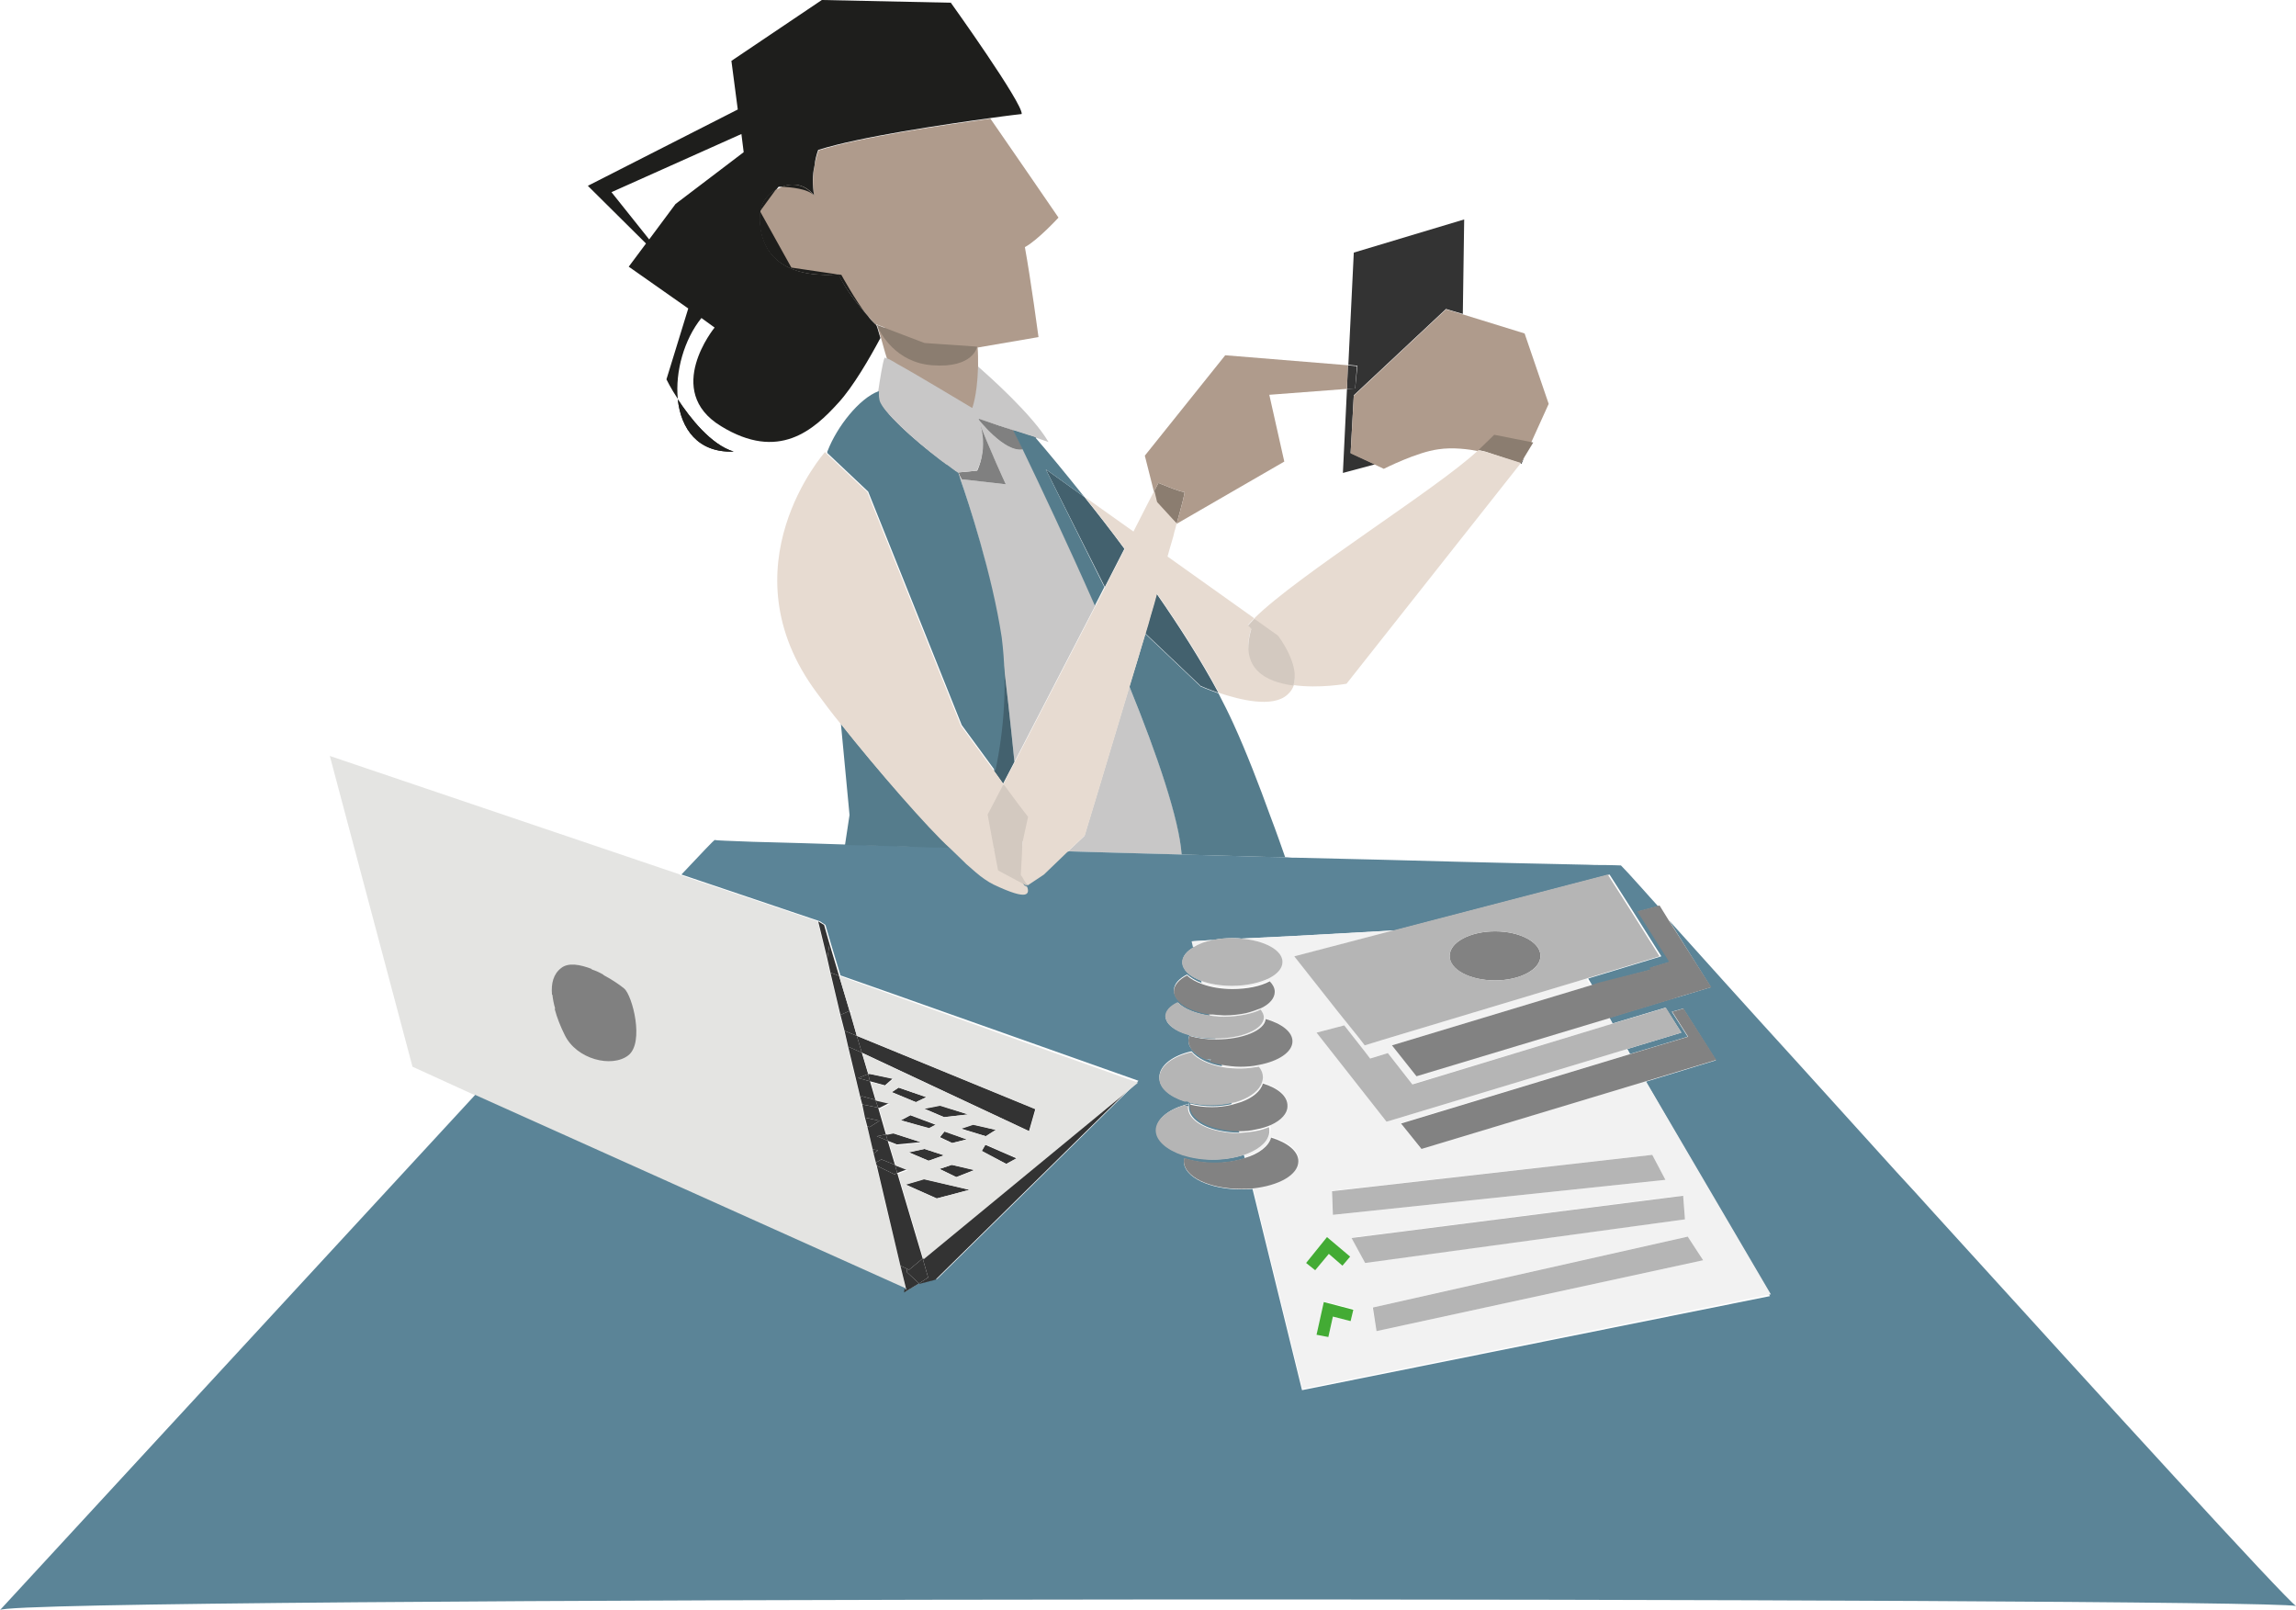 <?xml version="1.0" encoding="utf-8"?>
<!-- Generator: Adobe Illustrator 25.2.0, SVG Export Plug-In . SVG Version: 6.00 Build 0)  -->
<svg version="1.1" id="Layer_1" xmlns="http://www.w3.org/2000/svg" xmlns:xlink="http://www.w3.org/1999/xlink" x="0px" y="0px"
	 viewBox="0 0 505.4 354.4" style="enable-background:new 0 0 505.4 354.4;" xml:space="preserve">
<style type="text/css">
	.st0{fill:#C8C7C7;}
	.st1{fill:#AF9B8C;}
	.st2{fill:#E4E4E2;}
	.st3{fill:none;}
	.st4{fill:#1E1E1C;}
	.st5{fill:#43616E;}
	.st6{fill:#808080;}
	.st7{fill:#8B7D70;}
	.st8{fill:#5B8497;}
	.st9{fill:#557C8C;}
	.st10{fill:#F2F2F2;}
	.st11{fill:#547B8D;}
	.st12{fill:#828282;}
	.st13{fill:#B5B5B5;}
	.st14{fill:#43AB34;}
	.st15{fill:#333333;}
	.st16{fill:#E7DBD1;}
	.st17{fill:#D3C9C0;}
</style>
<path class="st0" d="M214.5,90.1c0,0.1,0.1,0.2,0.1,0.4c0.2,0.5,0.4,1,0.6,1.5l12.7,4.3l2.9,1c-3.5-6-13.2-14.6-15.7-16.8
	c0,3.2-0.3,6.7-1.3,9.4C214.1,90,214.3,90.1,214.5,90.1z"/>
<path class="st1" d="M233,47.9c0,0-11.1-16.2-15-21.8c-10.1,1.4-28.7,4.1-37.8,7c-0.4,1.1-0.7,2.2-0.9,3.3c-0.4,2.2-0.5,4.5-0.1,6.6
	c-2-2.5-4.7-2.8-7-1.9c-0.4,0.2-0.9,0.4-1.3,0.6c-1.9,1.1-3.3,3-3.5,4.8c-0.5,4.3,0.5,15.1,17.1,13.9h0.1l0,0
	c1.6,3.2,4.5,6.9,6.4,9.1c0.7,0.8,1.3,1.5,1.6,1.8c0.2,0.2,0.3,0.3,0.3,0.3v-0.1c0-0.1,0-0.1,0-0.1l1.9,0.7c-1,0.2-1.5,0.2-1.7-0.4
	c0.2,0.8,0.5,1.6,0.8,2.6c0.4,1.3,0.8,3,1.3,4.5c0,0.1,0.1,0.2,0.1,0.3c0.2-0.5,3.1,5.8,9.3,9.4c0.2,0.1,2,1.8,2.2,1.9
	c0.1,0.1,2.5,2.1,2.6,2.1c0.4,0.2,1.2-2,1.6-1.8c0.9,0.5,2.3-1.1,3-0.8c0.9-2.7,1.2-6.2,1.3-9.4c0-1.4,0-2.8-0.1-4
	c1.2-0.2,13.4-2.3,13.4-2.3s-1.7-12.7-3-19.8C228.4,52.9,233,47.9,233,47.9z"/>
<path class="st2" d="M198.2,278.6L198.2,278.6l-5.3-21.9l-0.2-0.1l0-0.1l0.3,0.1l-0.2-0.7l-0.5-2l-0.2,0.1l0,0l0.2-0.1l-0.2-0.9l0,0
	l-1.2-4.9l-0.2-0.1l-0.1-0.2l0.2,0.1l-0.5-1.8l0.1,0l-0.7-2.9l-0.2,0l0-0.1l0.2,0l-0.4-1.5l0,0l-2.7-11.2l-0.1-0.1l0,0l0.1,0.1
	l-0.8-3.5l-0.9-3.5l-2.2-9.3l-0.7-3.1l0,0.2l-2-8.4l-30.3-10.2c0,0,0,0,0-0.1l-77.1-26.1l18.2,68.4l13.8,6.3c0,0,0,0,0,0l94.4,42.6
	l0.4,0.2L198.2,278.6z"/>
<g>
	<path class="st3" d="M170.8,41.7c0.4-0.2,0.8-0.4,1.3-0.6c-0.5,0-0.8,0-0.8,0L170.8,41.7z"/>
	<path class="st3" d="M184.5,60.4h-0.1H184.5C184.6,60.4,184.5,60.4,184.5,60.4z"/>
	<path class="st3" d="M192.6,71.3c-0.3-0.4-0.9-1-1.6-1.8C191.6,70.2,192.1,70.9,192.6,71.3z"/>
	<polygon class="st3" points="142.9,52.7 148.7,44.9 163.7,33.4 163.1,29.5 134.6,42.3 	"/>
	<path class="st3" d="M193,71.8c0.2,0.8,0.5,1.6,0.8,2.6C193.5,73.5,193.2,72.6,193,71.8C193,71.9,193,71.9,193,71.8z"/>
	<path class="st3" d="M326.8,99.4c-0.1,0-0.4-0.1-0.8-0.2C326.4,99.3,326.7,99.3,326.8,99.4z"/>
	<path class="st3" d="M210,87.9c-0.2-0.1-0.3-0.2-0.5-0.3C209.7,87.7,209.8,87.8,210,87.9z"/>
	<path class="st3" d="M211.5,88.7c-0.4-0.2-0.7-0.4-1.1-0.6C210.8,88.4,211.2,88.6,211.5,88.7z"/>
	<path class="st3" d="M325.4,99.1c-2-0.3-5.6-0.8-8.8-0.4c-4.7,0.7-12,4.3-12,4.3l-1.9-0.9l-7.1,1.9l0.9-18.5l-17.1,1.3l3.3,14.7
		L259,115.3c-0.2,0.6-0.3,1.2-0.5,1.9c-0.2,0.6-0.3,1.2-0.5,1.9c-0.3,1.1-0.6,2.2-1,3.5l19.1,13.6
		C285.5,126.7,316.5,107.5,325.4,99.1z"/>
	<path class="st4" d="M172.1,41.1c1.7,0.1,5.8,0.4,7,1.9C177.1,40.5,174.4,40.2,172.1,41.1z"/>
	<path class="st4" d="M185.2,60.5l-0.7-0.1c1.6,3.2,4.5,6.9,6.4,9.1C188.2,66,185.2,60.5,185.2,60.5z"/>
	<path class="st4" d="M167.3,46.5l3.5-4.8C168.9,42.8,167.5,44.6,167.3,46.5z"/>
	<path class="st4" d="M184.4,60.4l-10.2-1.5l-6.9-12.4C166.8,50.8,167.7,61.6,184.4,60.4z"/>
	<path class="st4" d="M192.9,71.6c-0.1-0.1-0.2-0.2-0.3-0.3C192.8,71.5,192.9,71.7,192.9,71.6C192.9,71.7,192.9,71.6,192.9,71.6z"/>
	<path class="st0" d="M204.8,84.8c1.6,1,3.2,1.9,4.7,2.8C208,86.7,206.4,85.8,204.8,84.8z"/>
	<path class="st0" d="M210.4,88.1c-0.1-0.1-0.3-0.2-0.4-0.2C210.1,88,210.3,88.1,210.4,88.1z"/>
	<path class="st5" d="M209.5,105.3l1.9,0.2c-0.3-0.9-0.5-1.5-0.5-1.5l0,0c-0.3-0.2-0.7-0.4-1-0.7c-0.1-0.1-0.3-0.2-0.4-0.3
		c-0.3-0.2-0.5-0.4-0.8-0.6c-0.2-0.1-0.3-0.2-0.5-0.3c-0.3-0.2-0.6-0.4-0.8-0.6c-0.1-0.1-0.3-0.2-0.4-0.3
		c-6.1-4.5-12.7-10.6-13.3-13.1c-0.2-0.6-0.2-1.3-0.1-2.1c-0.1,0-0.1,0.1-0.2,0.1c-0.3,1.6-0.5,2.9-0.5,2.9L209.5,105.3z"/>
	<path class="st5" d="M243.2,129.2l4.3-8.4c-3-4.1-6-7.9-8.8-11.4l-8.5-6.1L243.2,129.2z"/>
	<path class="st5" d="M253.2,135.6c-0.4,1.3-0.7,2.5-1.1,3.8l12.2,11.6c0,0,1.6,0.7,3.9,1.5c-3.8-7.1-8.6-14.6-13.6-21.8
		C254.1,132.3,253.7,134,253.2,135.6z"/>
	<path class="st0" d="M235.1,187.4c3.4,0.1,6.8,0.2,10.3,0.3c4.9,0.1,9.8,0.3,14.7,0.4c-0.4-7.6-5.3-21.8-11.5-37
		c-5.1,17.1-9.9,32.9-9.9,32.9L235.1,187.4z"/>
	<path class="st0" d="M225.2,98.9c-4.2,0.8-10-6.9-10-6.9c2.5,6.8,6.2,14.6,6.2,14.6l-9.7-1.1h-0.3c1.7,4.9,7,21,8.8,34.8
		c-0.4-2.8-0.8-5.5-1.2-8c0.4,2.4,0.8,5.1,1.2,8c1.3,10.2,2.3,19.5,3.1,27.4l17.8-34.4C235.1,119.7,229.1,107,225.2,98.9z"/>
	<path class="st5" d="M223.3,167.7c-0.8-8-1.8-17.2-3.1-27.4c1.3,10.4,0.5,20.3-1.4,29.4l2,2.8L223.3,167.7z"/>
	<path class="st6" d="M211.7,105.5l9.7,1.1c0,0-3.7-7.9-6.2-14.6c2.5,6.8-0.1,11.6-0.1,11.6l-4.2,0.4l0.1,0.1
		C211.2,104.6,211.4,105,211.7,105.5z"/>
	<path class="st0" d="M211,104.1l-0.1-0.1l0,0c0,0,0.2,0.5,0.5,1.5h0.3C211.4,105,211.2,104.6,211,104.1z"/>
	<path class="st7" d="M193,71.7L193,71.7L193,71.7C193,71.8,193,71.8,193,71.7L193,71.7z"/>
	<path class="st7" d="M193,71.7C193,71.7,192.9,71.7,193,71.7c0,0,0,0.1,0.1,0.2C193,71.8,193,71.8,193,71.7L193,71.7z"/>
	<path class="st7" d="M193,71.7L193,71.7L193,71.7C192.9,71.6,192.9,71.6,193,71.7C192.9,71.6,192.9,71.7,193,71.7
		C192.9,71.7,193,71.7,193,71.7z"/>
	<g>
		<path class="st4" d="M180.1,33c9.2-2.9,27.7-5.6,37.8-7c4.2-0.6,7-0.9,7-0.9c0.3-2.3-15.6-24.5-15.6-24.5L180.9,0L161,13.4
			l1.4,10.7l-33,16.8l12.8,12.7l-3.8,5.1l13.1,9.2l-4.8,15.6c0,0,0.9,1.9,2.5,4.3c-0.6-6,1.4-13.1,5.2-17.8l2.9,2.1
			c0,0-11.4,13.9,1.4,21.7c12.7,7.8,20.4,0.9,25.9-5.2c3.2-3.5,6.8-9.7,9.2-14.2c-0.3-0.9-0.5-1.8-0.8-2.6c0-0.1-0.1-0.1-0.1-0.2
			c0,0-0.1-0.1-0.3-0.3c-0.5-0.5-1.1-1.1-1.6-1.8c-2-2.2-4.9-5.9-6.4-9.1h-0.1c-16.7,1.2-17.6-9.6-17.1-13.9
			c0.2-1.9,1.6-3.7,3.5-4.8l0.5-0.6c0,0,0.3,0,0.8,0c2.3-0.9,5-0.6,7,1.9c-0.4-2.2-0.4-4.4,0.1-6.6C179.4,35.3,179.7,34.1,180.1,33z
			 M148.7,44.9l-5.8,7.8l-8.3-10.4l28.6-12.8l0.5,4L148.7,44.9z"/>
		<path class="st4" d="M161.5,99.4c-5-1.5-9.6-7.4-12.3-11.5C149.9,94.4,153.6,99.7,161.5,99.4z"/>
	</g>
	<path class="st5" d="M225.2,98.9c1.1-0.2,2.1-1,2.8-2.6l-4.9-1.6C223.7,95.9,224.4,97.3,225.2,98.9z"/>
	<path class="st0" d="M225.2,98.9c-0.8-1.6-1.5-3-2.1-4.2l-3.4-3.4l-4.5,0.8C215.2,92,221,99.7,225.2,98.9z"/>
	<path class="st6" d="M225.2,98.9c-0.8-1.6-1.5-3-2.1-4.2l-3.1-1l-4.8-1.6C215.2,92,221,99.7,225.2,98.9z"/>
	<polygon class="st0" points="220,93.7 223.1,94.7 228,96.3 215.2,92 	"/>
	<polygon class="st0" points="220,93.7 223.1,94.7 228,96.3 215.2,92 	"/>
	<path class="st8" d="M425.7,267c-2.8-3.1-5.5-6.1-8.3-9.1c-7.6-8.4-15-16.6-21.9-24.2c-11.3-12.4-21.1-23.3-28.1-31.1l9.2,14.7
		l-6.6,2l-2.5,0.7l-13.3,4l0.7,1.3l11.7-3.5l3.5,5.5l-11.9,3.6l0.6,1.1l12.7-3.8l-3.5-5.5l2.5-0.7l7.2,11.4l-15.4,4.7l27.3,47.2
		l-103,20.7l-10.9-44.3c-0.8,0.1-1.6,0.1-2.5,0.1c-6.9,0-12.6-2.7-12.6-6.1c0-0.2,0-0.5,0.1-0.7c1.9,0.6,4.2,1,6.6,1s4.7-0.4,6.7-1
		l-0.2-0.8c-1.9,0.6-4.2,1-6.7,1c-2.4,0-4.7-0.4-6.6-1c-3.6-1.1-5.9-3.2-5.9-5.5c0-2.4,2.5-4.4,6.2-5.5c0.3-0.1,0.6-0.2,1-0.3
		c0,0.2-0.1,0.3-0.1,0.5c0,0.1,0,0.2,0,0.3c0,2.5,3.1,4.6,7.5,5.3c1.1,0.2,2.2,0.3,3.3,0.3c0.1,0,0.2,0,0.3,0l-0.1-0.5
		c-1.1,0-2.2-0.1-3.2-0.3c-4.3-0.7-7.5-2.8-7.5-5.3c0-0.1,0-0.2,0-0.3c1.5,0.4,3.2,0.6,4.9,0.6c1.5,0,3-0.2,4.3-0.5l-0.1-0.3
		c-1.4,0.3-2.9,0.5-4.5,0.5c-1.8,0-3.4-0.2-4.9-0.6c0-0.2,0.1-0.3,0.1-0.5c-0.3,0.1-0.6,0.2-1,0.3c-3.4-1.1-5.6-3-5.6-5.3
		c0-2.6,3-4.8,7.1-5.7c1.2,1.5,3.7,2.8,6.8,3.3l-0.1-0.5c-1.1-0.2-2.2-0.5-3.1-0.9c-0.1,0-0.2-0.1-0.4-0.1c0,0,0,0,0.1,0
		c-1.5-0.6-2.6-1.4-3.3-2.3c-0.5-0.6-0.7-1.2-0.7-1.9c0-0.4,0.1-0.7,0.2-1.1c1.7,0.5,3.7,0.8,5.8,0.8l-0.1-0.2h-0.1
		c-2.2,0-4.2-0.3-5.9-0.8c-2.9-0.8-4.9-2.3-4.9-3.9c0-1.2,1-2.3,2.7-3.1c1.3,1.4,3.9,2.4,7,2.9l-0.1-0.5c-3-0.4-5.5-1.5-6.8-2.9
		c-0.6-0.7-1-1.4-1-2.2c0-1.4,1.1-2.6,2.9-3.5c0.8,0.7,1.9,1.4,3.3,1.9l-0.1-0.5c-1.3-0.5-2.4-1.1-3.1-1.8s-1.1-1.5-1.1-2.3
		c0-1.3,0.9-2.4,2.5-3.3l-0.3-1.3l4.7-0.3c1.3-0.3,2.8-0.4,4.3-0.4c0.6,0,1.2,0,1.8,0.1l8.2-0.4l3.9-0.2l21.7-1.2l47.2-12.3l4.4,6.9
		l7,11.1l-4.3,1.3l-11.2,3.4l-0.6,0.2l0.9,1.5l1.8-0.5l11.4-3l-0.2-0.4l4.3-1.3l-7-11.1l4.2-1.1c-1.3-1.4-2.5-2.8-3.5-3.9
		c-2.4-2.7-4-4.4-4.5-4.9l-0.2-0.2c0,0-2.1-0.1-5.7-0.1c-2.2-0.1-4.9-0.1-8.1-0.2c-5.8-0.1-13.2-0.3-21.6-0.5
		c-10.6-0.3-22.9-0.6-35.9-0.9c-0.8,0-1.5,0-2.3-0.1c-1.6,0-3.1-0.1-4.7-0.1c-6-0.2-12-0.3-18.1-0.5c-4.9-0.1-9.8-0.3-14.7-0.4
		c-3.4-0.1-6.9-0.2-10.3-0.3l-7.7,0.8l-11.4-1.1c0.3,0.8-1.5,0.3-2.3,0.5c-0.9,0.2,8.9,8.9,5,6.9c-0.6-0.3-1.2-0.7-2-1.2
		c-1.2-0.8-2.5-1.9-4-3.3c-0.2-0.2-0.4-0.4-0.6-0.6c-0.9-0.9-2-1.9-3-2.9c-2.9-0.1-5.7-0.2-8.5-0.2c-3.5-0.1-6.9-0.2-10.1-0.3
		c-1.5,0-3-0.1-4.5-0.1c-6.5-0.2-12.2-0.4-16.7-0.5c-1.4,0-2.6-0.1-3.8-0.1c-5.2-0.2-8.3-0.3-8.5-0.4c-0.1,0-2.8,2.8-7.3,7.6
		l30.5,10.3l1.2,0.8l1.2,4.1l2.1,7l11.1,3.9l54.5,19.3l-44.3,43.6l-3.6,0.9l-0.1-0.1l-3.3,2l0.1-0.7L104.6,241
		C59,290.4,0,354.4,0,354.4c2.1-3.1,496.3-2.8,505.4-0.9C502.8,351.7,463.4,308.5,425.7,267z"/>
	<g>
		<path class="st9" d="M187,179.4l-1,6.6c1.5,0,3,0.1,4.5,0.1c3.2,0.1,6.6,0.2,10.1,0.3c2.7,0.1,5.6,0.2,8.5,0.2
			c-7-7-16-17.2-24-27.3C186.2,170.9,187,179.4,187,179.4z"/>
		<path class="st9" d="M211.4,105.5c-0.3-0.9-0.5-1.5-0.5-1.5l0,0c-0.3-0.2-0.7-0.4-1-0.7c-0.1-0.1-0.3-0.2-0.4-0.3
			c-0.3-0.2-0.5-0.4-0.8-0.6c-0.2-0.1-0.3-0.2-0.5-0.3c-0.3-0.2-0.6-0.4-0.8-0.6c-0.1-0.1-0.3-0.2-0.4-0.3
			c-6.1-4.5-12.7-10.6-13.3-13.1c-0.2-0.6-0.2-1.3-0.1-2.1c-0.1,0-0.1,0.1-0.2,0.1c-4.3,1.6-9.2,7.9-11.2,13.1
			c-0.1,0.1-0.1,0.3-0.1,0.5l9,8.5l20.6,51.4l6.3,8.6l1.1,1.5c1.9-9.1,2.7-19.1,1.4-29.4C218.4,126.4,213.1,110.3,211.4,105.5z"/>
		<path class="st9" d="M238.7,109.4c-4.4-5.5-8.2-10.1-10.8-13.1l-4.9-1.6c0.6,1.2,1.3,2.6,2.1,4.2c3.9,8.1,9.9,20.8,15.9,34.4
			l2.1-4.1l-12.9-25.9L238.7,109.4z"/>
		<path class="st9" d="M279.5,179.3c-2.2-6.1-5.2-13.9-8-20c-1-2.2-2.1-4.4-3.3-6.7c-2.3-0.8-3.9-1.5-3.9-1.5l-12.2-11.6
			c-1.1,3.8-2.3,7.8-3.5,11.6c6.2,15.2,11,29.4,11.5,37c6.1,0.2,12.1,0.3,18.1,0.5c1.6,0,3.1,0.1,4.7,0.1
			C282.3,187,281.1,183.5,279.5,179.3z"/>
	</g>
	<path class="st10" d="M262.3,207.2l0.3,1.3c1.1-0.7,2.6-1.2,4.3-1.6L262.3,207.2z"/>
	<path class="st10" d="M362.3,238l-49.5,14.9l-4.5-5.7l50.5-15.2l-0.6-1.1l-51.3,15.5l-1.7,0.5l-15.4-19.6l6.1-1.6l4.4,5.6l1.3,1.7
		l3.9-1.2l5.4,6.8l44.1-13.3l-0.7-1.3l-42.5,12.8l-5.4-6.7l43.7-13.2l-0.9-1.5l-44.9,13.5l-3.9,1.2l-1.3-1.7l-4.4-5.6l-9.7-12.3
		l21.8-5.7l-21.7,1.2l0,0l-12.1,0.6c5.3,0.4,9.3,2.6,9.3,5.2c0,1.4-1.1,2.6-2.9,3.5c-2,1.1-5,1.7-8.2,1.7c-2.6,0-4.9-0.4-6.8-1.1
		l0.1,0.5c1.9,0.7,4.2,1.1,6.7,1.1c3.3,0,6.2-0.7,8.2-1.7c0.7,0.7,1.1,1.5,1.1,2.3c0,1.4-1.2,2.7-3,3.6c-0.9,0.5-2,0.8-3.3,1.1
		c-1.5,0.3-3.1,0.5-4.8,0.5c-0.5,0-1.1,0-1.6-0.1c-0.6,0-1.1-0.1-1.7-0.2l0.1,0.5c0.5,0.1,1,0.1,1.6,0.2c0.5,0,1.1,0.1,1.6,0.1
		c1.7,0,3.4-0.2,4.8-0.5c1.2-0.3,2.3-0.7,3.3-1.1c0.4,0.5,0.7,1.1,0.7,1.7v0.1c-0.1,2.5-4.9,4.5-10.7,4.6l0.1,0.2h0.1
		c5.9,0,10.7-2,10.8-4.6c3.5,0.9,5.9,2.8,5.9,4.9c0,2.4-3.1,4.4-7.4,5.2c-1.3,0.2-2.6,0.4-4.1,0.4c-1.4,0-2.8-0.1-4-0.4l0.1,0.5
		c1.2,0.2,2.5,0.3,3.9,0.3c1.4,0,2.8-0.1,4.1-0.4c0.6,0.7,0.9,1.6,0.9,2.4c0,0.4-0.1,0.7-0.2,1c-0.5,1.7-2.3,3.2-4.9,4.1
		c-0.6,0.2-1.2,0.4-1.8,0.5l0.1,0.3c0.7-0.2,1.4-0.3,2-0.6c2.5-0.9,4.4-2.4,4.9-4.1c3.2,1,5.4,2.8,5.4,4.8c0,1.6-1.4,3.1-3.6,4.1
		c-1,0.4-2.1,0.8-3.3,1c-1.2,0.2-2.5,0.4-3.8,0.4h-0.1l0.1,0.5c1.3,0,2.5-0.1,3.6-0.4c1.2-0.2,2.4-0.6,3.3-1
		c0.1,0.3,0.1,0.5,0.1,0.8s-0.1,0.6-0.1,0.9c-0.5,1.9-2.7,3.5-5.7,4.5l0.2,0.8c3.1-1,5.2-2.6,5.8-4.5c3.6,1.1,6,3,6,5.2
		c0,3-4.3,5.5-10.1,6l10.9,44.3l103.1-20.8L362.3,238z M363.7,254.2l2.9,5.5l-73.2,7.7l-0.3-5.3L363.7,254.2z M287.5,278l4.6-5.7
		l5.1,4.3l-1.7,2l-3.1-2.6l-2.9,3.6L287.5,278z M297.3,290.8l-3.9-1l-1,4.5l-2.5-0.6l1.6-7.2l6.5,1.6L297.3,290.8z M297.5,272.4
		l73-9.3l0.4,5.3l-70.4,9.5L297.5,272.4z M302.1,287.8l69.3-15.6l3.5,5.2L303,293L302.1,287.8z"/>
	<path class="st11" d="M261.7,243c-0.3,0.1-0.6,0.2-1,0.3c0.3,0.1,0.6,0.2,0.9,0.2C261.6,243.3,261.7,243.1,261.7,243z"/>
	<g>
		<polygon class="st12" points="370.6,222 368.1,222.7 371.6,228.2 358.9,232 308.4,247.3 312.9,252.9 362.3,238 377.8,233.3 		"/>
		<polygon class="st12" points="354.3,224.1 367.5,220.1 370,219.3 376.7,217.3 367.4,202.7 365.3,199.3 364.6,199.5 360.4,200.6 
			367.4,211.7 363.1,213 363.3,213.4 351.9,216.3 350.1,216.9 306.4,230.1 311.8,236.9 		"/>
		<path class="st12" d="M329.1,215.8c5.5,0,10-2.4,10-5.4s-4.5-5.4-10-5.4s-10,2.4-10,5.4C319,213.4,323.5,215.8,329.1,215.8z"/>
		<path class="st12" d="M279.8,250.4c-0.5,1.9-2.7,3.6-5.8,4.5c-1.9,0.6-4.2,1-6.7,1c-2.4,0-4.7-0.4-6.6-1c-0.1,0.2-0.1,0.5-0.1,0.7
			c0,3.4,5.6,6.1,12.6,6.1c0.8,0,1.7,0,2.5-0.1c5.8-0.6,10.1-3,10.1-6C285.8,253.4,283.4,251.5,279.8,250.4z"/>
		<path class="st12" d="M278,238.5c-0.5,1.7-2.3,3.2-4.9,4.1c-0.6,0.2-1.3,0.4-2,0.6c-1.3,0.3-2.8,0.5-4.3,0.5
			c-1.8,0-3.4-0.2-4.9-0.6c0,0.1,0,0.2,0,0.3c0,2.5,3.1,4.6,7.5,5.3c1,0.2,2.1,0.3,3.2,0.3h0.1c1.4,0,2.6-0.1,3.8-0.4
			c1.2-0.2,2.4-0.6,3.3-1c2.2-1,3.6-2.5,3.6-4.1C283.5,241.3,281.3,239.5,278,238.5z"/>
		<path class="st12" d="M267.7,228.8h-0.1c-2.2,0-4.1-0.3-5.8-0.8c-0.1,0.3-0.2,0.7-0.2,1.1c0,0.7,0.3,1.3,0.7,1.9
			c0.7,0.9,1.8,1.7,3.3,2.3c0.3-0.1,0.6-0.2,0.9-0.2c0,0.2-0.1,0.3-0.1,0.5c-0.2,0-0.3-0.1-0.5-0.1c0.9,0.4,2,0.7,3.1,0.9
			c1.2,0.2,2.6,0.4,4,0.4s2.8-0.1,4.1-0.4c4.3-0.8,7.4-2.8,7.4-5.2c0-2.1-2.4-3.9-5.9-4.9C278.4,226.8,273.6,228.8,267.7,228.8z"/>
		<path class="st12" d="M267.9,223.4c0.5,0,1.1,0.1,1.6,0.1c1.7,0,3.4-0.2,4.8-0.5c1.2-0.3,2.3-0.7,3.3-1.1c1.9-0.9,3-2.2,3-3.6
			c0-0.8-0.4-1.6-1.1-2.3c-2,1.1-5,1.7-8.2,1.7c-2.5,0-4.8-0.4-6.7-1.1c-1.4-0.5-2.5-1.1-3.3-1.9c-1.8,0.9-2.9,2.2-2.9,3.5
			c0,0.8,0.4,1.5,1,2.2c1.3,1.4,3.8,2.4,6.8,2.9C266.8,223.3,267.3,223.3,267.9,223.4z"/>
	</g>
	<g>
		<polygon class="st13" points="371.5,272.2 302.2,287.8 303,293 374.9,277.4 		"/>
		<polygon class="st13" points="370.5,263.2 297.5,272.5 300.5,278 370.9,268.4 		"/>
		<polygon class="st13" points="363.7,254.2 293.2,262.2 293.4,267.4 366.6,259.7 		"/>
		<polygon class="st13" points="306.9,246.4 358.2,230.9 370.1,227.3 366.7,221.8 355,225.3 310.9,238.7 305.5,231.8 301.6,233 
			300.3,231.3 295.9,225.7 289.8,227.3 305.2,246.9 		"/>
		<path class="st13" d="M299.1,228.4l1.3,1.7l3.9-1.2l44.9-13.5l0.6-0.2l11.2-3.4l4.3-1.3l-7-11.1l-4.4-6.9l-47.2,12.3l-21.8,5.7
			l9.7,12.3L299.1,228.4z M329.1,215.8c-5.5,0-10-2.4-10-5.4s4.5-5.4,10-5.4s10,2.4,10,5.4C339.1,213.4,334.6,215.8,329.1,215.8z"/>
		<path class="st13" d="M276.2,249c-1.1,0.2-2.3,0.3-3.6,0.4c-0.1,0-0.2,0-0.3,0c-1.2,0-2.3-0.1-3.3-0.3c-4.3-0.7-7.5-2.8-7.5-5.3
			c0-0.1,0-0.2,0-0.3c-0.3-0.1-0.6-0.2-0.9-0.2c-3.7,1.1-6.2,3.2-6.2,5.5s2.4,4.3,5.9,5.5c1.9,0.6,4.2,1,6.6,1c2.5,0,4.8-0.4,6.7-1
			c3-1,5.2-2.6,5.7-4.5c0.1-0.3,0.1-0.6,0.1-0.9c0-0.3,0-0.6-0.1-0.8C278.6,248.4,277.5,248.8,276.2,249z"/>
		<path class="st13" d="M260.8,242.5c0.3-0.1,0.9,0,0.9,0.2c1.5,0.4,3.2,0.6,4.9,0.6c1.6,0,3.1-0.2,4.5-0.5c0.6-0.1,1.3-0.3,1.8-0.5
			c2.5-0.9,4.4-2.4,4.9-4.1c0.1-0.3,0.2-0.7,0.2-1c0-0.9-0.3-1.7-0.9-2.4c-1.3,0.2-2.6,0.4-4.1,0.4c-1.4,0-2.7-0.1-3.9-0.3
			c-3.1-0.6-5.7-1.8-6.8-3.3c-4.2,0.9-7.1,3.1-7.1,5.7C255.1,239.5,257.4,241.4,260.8,242.5z"/>
		<path class="st13" d="M261.5,227.8c1.7,0.5,3.7,0.8,5.9,0.8h0.1c5.8,0,10.6-2,10.7-4.6v-0.1c0-0.6-0.3-1.1-0.7-1.7
			c-0.9,0.5-2,0.8-3.3,1.1c-1.5,0.3-3.1,0.5-4.8,0.5c-0.5,0-1.1,0-1.6-0.1c-0.5,0-1.1-0.1-1.6-0.2c-3.1-0.4-5.6-1.5-7-2.9
			c-1.7,0.8-2.7,1.9-2.7,3.1C256.7,225.5,258.6,227,261.5,227.8z"/>
		<path class="st13" d="M273.1,206.6c-0.6,0-1.2-0.1-1.8-0.1c-1.5,0-3,0.1-4.3,0.4c-1.7,0.3-3.2,0.9-4.3,1.6
			c-1.5,0.9-2.5,2.1-2.5,3.3c0,0.8,0.4,1.6,1.1,2.3s1.8,1.3,3.1,1.8c1.9,0.7,4.2,1.1,6.8,1.1c3.3,0,6.2-0.7,8.2-1.7
			c1.8-0.9,2.9-2.2,2.9-3.5C282.4,209.2,278.4,207,273.1,206.6z"/>
	</g>
	<polygon class="st14" points="289.8,293.8 292.4,294.3 293.4,289.8 297.3,290.8 297.9,288.3 291.4,286.6 	"/>
	<polygon class="st14" points="289.5,279.6 292.5,276 295.5,278.6 297.2,276.6 292.1,272.3 287.5,278 	"/>
	<path class="st7" d="M259,115.3L259,115.3c1.2-4.3,1.9-7,1.7-7c-1,0-5.7-2-5.7-2l-1,1.9l0.6,2.5L259,115.3z"/>
	<path class="st15" d="M298.3,85.5l-1.8,0.1l-0.9,18.5l7.1-1.9l-5.4-2.5L298,87l20.3-19c0,0,1.5,0.5,3.7,1.1l0.3-20.8L298,55.6
		l-1.2,24.7l2,0.2L298.3,85.5z"/>
	<polygon class="st15" points="298.3,85.5 298.7,80.6 296.7,80.4 296.5,85.6 	"/>
	<g>
		<path class="st1" d="M252,100.3l2,7.9l1-1.9c0,0,4.7,2,5.7,2c0.2,0-0.5,2.7-1.7,7l23.7-13.7l-3.3-14.7l17.1-1.3l0.2-5.2l-27-2.2
			L252,100.3z"/>
		<path class="st1" d="M335.6,73.4c-0.7-0.2-8.7-2.7-13.6-4.2c-2.2-0.7-3.7-1.1-3.7-1.1l-20.3,19l-0.7,12.7l5.4,2.5l1.9,0.9
			c0,0,7.3-3.7,12-4.3c3.2-0.5,6.8,0,8.8,0.4c2.2-2.1,3.5-3.4,3.5-3.4l8.1,1.6l3.9-8.6L335.6,73.4z"/>
	</g>
	<polygon class="st15" points="334.9,102.1 335.5,100.7 334.7,102 	"/>
	<path class="st7" d="M325.4,99.1c0.2,0,0.5,0.1,0.6,0.1c0.4,0.1,0.7,0.1,0.8,0.2c0.1,0,0.1,0,0.1,0l7.8,2.6l0.8-1.3l2-3.3l-0.5-0.1
		l-8.1-1.6C328.9,95.7,327.6,97,325.4,99.1z"/>
	<g>
		<path class="st16" d="M275.4,138.5c0.1-0.3-0.4-0.6-0.7-0.9c0.4-0.5,0.9-1,1.4-1.5L257,122.5c0.3-1.2,0.7-2.4,1-3.5
			c0.2-0.7,0.4-1.3,0.5-1.9c0.2-0.7,0.4-1.3,0.5-1.9l0,0l-4.3-4.7l-0.6-2.5l-1.9,3.7l-2.7,5.3l-10.7-7.6c2.8,3.5,5.7,7.3,8.8,11.4
			l-4.3,8.4l-2.1,4.1l-17.8,34.4l-2.5,4.8l1,4.2l-0.3,7.2l3.5,1.3l-0.1,1.4v0.4l-2,4c0,0,1.3,2.2,1.7,2.8c0.3,0.4,1.3,0.7,1.5,1.1
			l3.6-2.4l5.4-5.2l3.6-3.4c0,0,4.8-15.8,9.9-32.9c1.2-3.9,2.3-7.8,3.5-11.6c0.4-1.3,0.8-2.6,1.1-3.8c0.5-1.7,1-3.3,1.4-4.9
			c5,7.2,9.8,14.6,13.6,21.8c4.5,1.5,11.8,3.4,15.1,0.4c0.7-0.6,1.2-1.4,1.4-2.1C279.4,144.3,272.8,147.1,275.4,138.5z"/>
		<path class="st16" d="M222.3,190.2l-3.5-3.3l0.5-7.7l1.6-6.6l-2-2.8l0,0l-1.1-1.5l-6.3-8.6l-20.6-51.4l-9-8.5l-0.3-0.3
			c0,0-22.4,25.3-1.8,53c1.7,2.3,3.4,4.6,5.3,6.9c8,10.1,19.4,23.2,24,27.3c1,1,2.1,2,3,2.9c0.2,0.2,0.4,0.4,0.6,0.6
			c1.5,1.3,2.8,2.5,4,3.3c0.7,0.5,1.4,0.9,2,1.2c4,1.9,6,2.4,6.9,2.2c0.8-0.2,0.8-0.9,0.5-1.7l-0.6-0.3L222.3,190.2z"/>
		<path class="st16" d="M326.9,99.4c0,0,0,0-0.1,0s-0.4-0.1-0.8-0.2c-0.2,0-0.4-0.1-0.6-0.1c-8.9,8.4-39.9,27.6-49.3,37l3.4,5.7
			c0,0,6.8,4.4,5.2,9c5.7,0.8,11.7-0.3,11.7-0.3l38.4-48.6L326.9,99.4z"/>
	</g>
	<g>
		<path class="st17" d="M224.7,192.6l0.3-5.5v-0.4l0.1-1.4l1.2-5.5l-2-2.6l-3.4-4.6l-3.5,6.7l1.4,7.6l0.9,4.7l5.8,3.1l0.6,0.3
			c-0.2-0.5-0.4-0.9-0.7-1.3C225.1,193.1,224.7,192.6,224.7,192.6z"/>
		<path class="st17" d="M281.3,139.9l-5.2-3.7c-0.5,0.5-1,1.1-1.4,1.5c0.3,0.3,0.8,0.6,0.7,0.9c-2.5,8.6,3.2,11.5,9.3,12.3
			C286.3,146.3,281.3,139.9,281.3,139.9z"/>
	</g>
	<polygon class="st15" points="204.3,281.2 202.3,282.5 202.4,282.6 205.9,281.7 250.3,238 203.1,277 	"/>
	<polygon class="st15" points="199.3,260.7 206.2,263.8 213.4,261.9 203.4,259.5 	"/>
	<polygon class="st15" points="226.5,249 227.9,244.1 188.6,228 189.7,231.7 	"/>
	<polygon class="st15" points="199.6,257.4 197,256.4 197.5,258.2 	"/>
	<polygon class="st15" points="217,250.1 219.2,248.7 214.2,247.5 211.5,248.4 	"/>
	<polygon class="st15" points="206.8,257.3 210.5,259.1 214.5,257.5 209.5,256.4 	"/>
	<polygon class="st15" points="207.8,254.3 203.5,252.9 200,253.6 204.4,255.5 	"/>
	<polygon class="st15" points="197.4,251.9 202.7,251.4 196.5,249.4 195,249.7 195.4,251.1 	"/>
	<polygon class="st15" points="207.8,245.9 213.1,245.3 206.9,243.3 203.4,244 	"/>
	<polygon class="st15" points="216.1,253.4 221.5,256.2 223.8,255 216.9,252 	"/>
	<polygon class="st15" points="206,247.6 200.4,245.5 198.3,246.6 204.5,248.4 	"/>
	<polygon class="st15" points="193.5,243.9 195.7,242.8 192.7,242.1 193.3,243.8 	"/>
	<polygon class="st15" points="206.9,250.3 209.6,251.6 212.8,250.8 207.9,249 	"/>
	<polygon class="st15" points="203.9,241.5 197.8,239.4 196.3,240.4 201.6,242.6 	"/>
	<polygon class="st15" points="194.8,238.9 196.5,237.4 191.2,236.3 191.1,236.4 191.5,238 	"/>
	<path class="st11" d="M265.5,233.4c0.1,0,0.2,0.1,0.4,0.1C265.7,233.4,265.6,233.4,265.5,233.4
		C265.5,233.3,265.5,233.3,265.5,233.4z"/>
	<path class="st11" d="M266.4,233.1c-0.3,0.1-0.6,0.2-0.9,0.2c0.1,0,0.2,0.1,0.3,0.1c0.2,0,0.3,0.1,0.5,0.1
		C266.4,233.4,266.4,233.3,266.4,233.1z"/>
	<polygon class="st15" points="199.7,279.3 198.2,278.6 199.5,283.9 199.1,283.7 199,284.5 202.3,282.5 199.6,280 	"/>
	<polygon class="st15" points="181.4,203.6 180.1,202.8 182.1,211 182.6,207.8 	"/>
	<polygon class="st15" points="184.7,214.8 182.6,207.8 182.1,211 182.8,214.1 	"/>
	<polygon class="st15" points="203.1,277 200.1,279.5 199.7,279.3 199.6,280 202.3,282.5 204.3,281.2 	"/>
	<polygon class="st15" points="189.4,241.6 189.7,241.3 192.7,242.1 191.5,238 188.9,237.3 191.1,236.4 189.7,231.7 186.7,230.4 	
		"/>
	<polygon class="st15" points="185.9,226.9 188.6,228 187,222.5 185,223.4 	"/>
	<polygon class="st15" points="200.1,279.5 203.1,277 197.5,258.2 196.9,258.5 193,256.6 198.2,278.6 199.7,279.3 	"/>
	<polygon class="st15" points="190.4,246 193.6,246.7 191.4,248.1 190.9,247.9 192.1,253 193.3,253.2 192.3,253.9 192.8,255.9 
		194,255.2 197,256.4 195.4,251.1 193,250.1 195,249.7 193.3,243.8 189.8,243.1 	"/>
	<polygon class="st15" points="185,223.4 187,222.5 184.7,214.8 182.8,214.1 	"/>
	<polygon class="st15" points="186.7,230.4 189.7,231.7 188.6,228 185.9,226.9 	"/>
	<polygon class="st15" points="192.8,255.9 193,256.6 196.9,258.5 197.5,258.2 197,256.4 194,255.2 	"/>
	<polygon class="st15" points="192.1,253 192.3,253.9 193.3,253.2 	"/>
	<polygon class="st15" points="193.6,246.7 190.4,246 190.9,247.9 191.4,248.1 	"/>
	<polygon class="st15" points="195.4,251.1 195,249.7 193,250.1 	"/>
	<polygon class="st15" points="189.4,241.6 189.8,243.1 193.3,243.8 192.7,242.1 189.7,241.3 	"/>
	<polygon class="st15" points="191.5,238 191.1,236.4 188.9,237.3 	"/>
	<g>
		<path class="st4" d="M161.5,99.4c-5-1.5-9.6-7.4-12.3-11.5C149.9,94.4,153.6,99.7,161.5,99.4z"/>
		<path class="st2" d="M250.4,238.4l0.1-0.1l-27.6-9.8l-38.2-13.7l2.3,7.7l0.6,0.1l-0.4,0.2l1.4,5.2l39.4,16.2l-1.4,4.8l-36.8-17.2
			l1.4,4.7l0.2-0.1l5.2,1.1l-1.7,1.5l-3.2-0.8l1.2,4.1l3,0.7l-2.1,1l-0.3-0.1l1.7,5.9l1.5-0.3l6.2,2l-5.3,0.6l-2-0.8l1.6,5.3l2.6,1
			l-2.1,0.8l5.6,18.8L250.4,238.4L250.4,238.4L250.4,238.4z M219.2,248.7l-2.2,1.4l-5.5-1.6l2.7-0.9L219.2,248.7z M212.8,250.8
			l-3.2,0.8l-2.8-1.2l1.1-1.3L212.8,250.8z M213.1,245.3l-5.3,0.6l-4.4-1.8l3.5-0.7L213.1,245.3z M196.3,240.4l1.5-1l6.1,2.1
			l-2.3,1.1L196.3,240.4z M198.3,246.6l2.1-1.2l5.6,2.1l-1.5,0.8L198.3,246.6z M203.5,252.9l4.3,1.4l-3.4,1.2l-4.4-1.8L203.5,252.9z
			 M206.2,263.8l-6.9-3l4.1-1.2l10,2.3L206.2,263.8z M210.5,259.1l-3.7-1.8l2.7-0.9l5,1.2L210.5,259.1z M221.5,256.2l-5.4-2.9
			l0.8-1.4l6.9,3L221.5,256.2z"/>
	</g>
	<path class="st6" d="M137.4,217.6c-0.7-0.6-2.5-1.9-4.6-3l0.1,0c-0.8-0.5-1.7-0.9-2.6-1.2c0,0-0.1,0.1-0.1,0.1
		c0-0.1,0.1-0.2,0.1-0.2c-2.6-1-5.2-1.5-6.8-0.2c-1.7,1.3-2.2,3.4-2,5.8l0.1,0.1c0.1,0.9,0.3,2,0.6,3c0,0-0.1,0.1-0.1,0.1
		c0.5,1.9,1.3,3.9,2.2,5.7c2.6,5.4,10.4,7.3,14,4.5C141.9,229.5,139.2,219.1,137.4,217.6z"/>
</g>
<path class="st7" d="M193.1,71.7L193.1,71.7L193.1,71.7c0.7,1.7,4.1,8.1,12.1,8.7c9.1,0.7,9.9-4.1,9.9-4.1l-11.6-0.8l-10.5-4
	c0,0,0,0,0,0.1C193,71.6,193.1,71.6,193.1,71.7L193.1,71.7z"/>
<path class="st0" d="M217,92.2l-0.3-2.4l-2.2-0.5l-0.5,0.5c-1.9-1.1-11.6-7-16.5-9.7c-1.1-0.7-1.9-1.1-2.4-1.3c0,0,0,0.1,0,0.1
	c0,0-0.1,0-0.1,0c0,0,0-0.1,0-0.1c-0.2-0.1-0.3-0.1-0.3,0c-0.4,0.9-1,4.7-1.4,7.4c0.1,0,0.1-0.1,0.2-0.1c-0.1,0.7,0,1.4,0.1,2
	c0.6,2.4,7.3,8.5,13.3,13.1c0.1,0.1,0.3,0.2,0.4,0.3c0.3,0.2,0.6,0.4,0.8,0.6c0.2,0.1,0.3,0.2,0.5,0.3c0.3,0.2,0.5,0.4,0.8,0.6
	c0.1,0.1,0.3,0.2,0.4,0.3c0.3,0.2,0.7,0.5,1,0.7l4.2-0.4c0,0,2.9-4.7,0.4-11.5L217,92.2z"/>
</svg>

